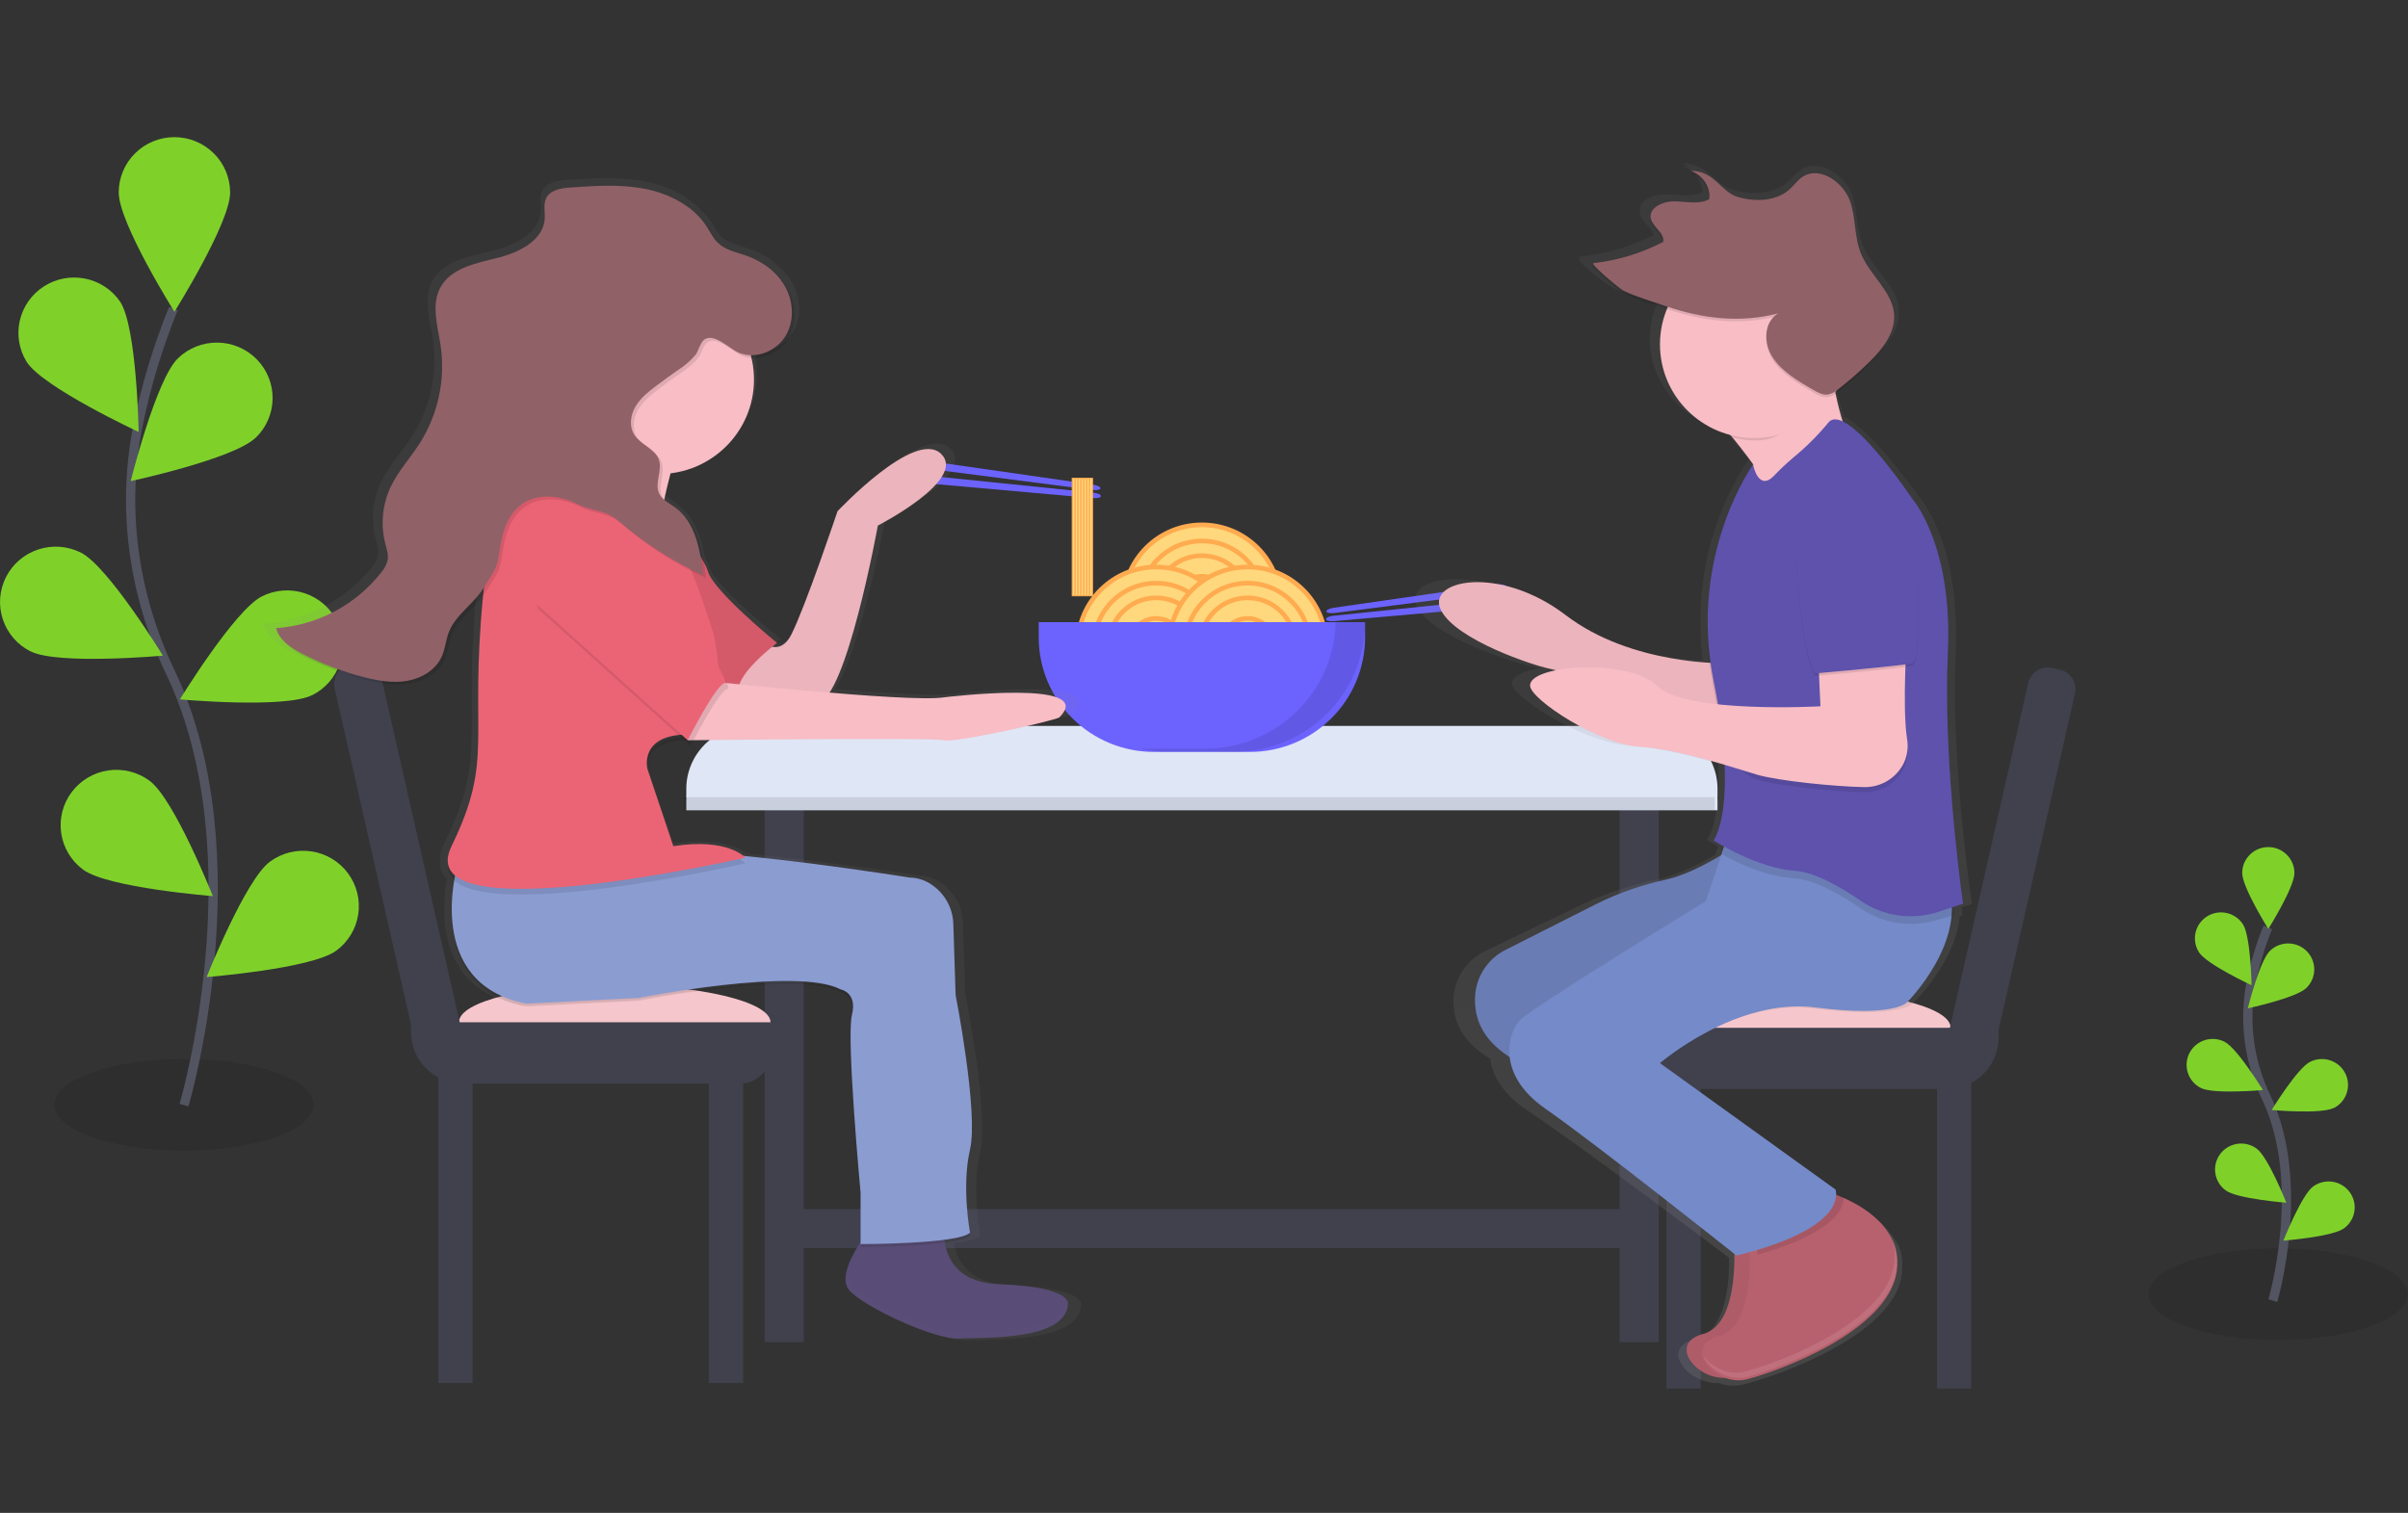 <svg width="522" height="328" viewBox="0 0 522 328" fill="none" xmlns="http://www.w3.org/2000/svg">
<rect x="0" y="0" width="522" height="328" fill="#333333" stroke="none"/>
<path opacity="0.1" d="M39.883 249.444C55.402 249.444 67.983 244.998 67.983 239.514C67.983 234.03 55.402 229.584 39.883 229.584C24.364 229.584 11.783 234.03 11.783 239.514C11.783 244.998 24.364 249.444 39.883 249.444Z" fill="black"/>
<path opacity="0.1" d="M493.836 290.5C509.355 290.5 521.936 286.054 521.936 280.57C521.936 275.086 509.355 270.64 493.836 270.64C478.317 270.64 465.737 275.086 465.737 280.57C465.737 286.054 478.317 290.5 493.836 290.5Z" fill="black"/>
<path d="M492.7 281.979C492.7 281.979 500.193 256.632 491.289 237.975C487.496 230.173 486.353 221.36 488.029 212.857C488.857 208.826 490.054 204.879 491.607 201.065" stroke="#535461" stroke-width="2" stroke-miterlimit="10"/>
<path d="M486.062 189.279C486.062 192.382 491.719 201.394 491.719 201.394C491.719 201.394 497.377 192.388 497.377 189.279C497.377 187.787 496.78 186.355 495.719 185.3C494.657 184.245 493.218 183.652 491.716 183.652C490.215 183.652 488.775 184.245 487.714 185.3C486.652 186.355 486.056 187.787 486.056 189.279H486.062Z" fill="#7FD12A"/>
<path d="M476.708 206.489C478.406 209.096 488.085 213.602 488.085 213.602C488.085 213.602 487.91 202.983 486.212 200.376C485.808 199.756 485.285 199.221 484.673 198.802C484.062 198.383 483.373 198.088 482.646 197.934C481.92 197.779 481.17 197.768 480.439 197.902C479.708 198.036 479.011 198.311 478.388 198.713C477.764 199.114 477.226 199.634 476.804 200.242C476.383 200.85 476.086 201.534 475.93 202.256C475.775 202.979 475.764 203.724 475.899 204.45C476.033 205.177 476.31 205.869 476.714 206.489H476.708Z" fill="#7FD12A"/>
<path d="M477.114 235.889C479.905 237.286 490.545 236.324 490.545 236.324C490.545 236.324 485 227.244 482.209 225.847C480.869 225.176 479.316 225.061 477.891 225.527C476.466 225.994 475.285 227.004 474.61 228.336C473.934 229.668 473.818 231.212 474.288 232.628C474.757 234.045 475.774 235.218 477.114 235.889Z" fill="#7FD12A"/>
<path d="M482.465 258.071C484.963 259.933 495.628 260.753 495.628 260.753C495.628 260.753 491.707 250.872 489.197 249.029C487.99 248.141 486.479 247.767 484.994 247.987C483.51 248.208 482.175 249.006 481.282 250.205C480.389 251.404 480.012 252.906 480.234 254.382C480.456 255.857 481.259 257.184 482.465 258.071Z" fill="#7FD12A"/>
<path d="M499.962 214.204C497.72 216.37 487.273 218.611 487.273 218.611C487.273 218.611 489.834 208.302 492.075 206.136C493.152 205.096 494.6 204.524 496.1 204.546C497.601 204.567 499.032 205.18 500.077 206.25C501.123 207.32 501.699 208.759 501.677 210.251C501.655 211.743 501.038 213.164 499.962 214.204Z" fill="#7FD12A"/>
<path d="M505.888 240.215C503.097 241.612 492.456 240.65 492.456 240.65C492.456 240.65 498.001 231.57 500.792 230.204C502.132 229.533 503.686 229.418 505.111 229.884C506.536 230.351 507.716 231.361 508.392 232.693C509.068 234.025 509.183 235.569 508.714 236.985C508.244 238.402 507.228 239.575 505.888 240.246V240.215Z" fill="#7FD12A"/>
<path d="M508.155 266.289C505.657 268.151 494.991 268.97 494.991 268.97C494.991 268.97 498.913 259.089 501.423 257.246C502.63 256.359 504.141 255.984 505.626 256.205C507.11 256.425 508.445 257.223 509.338 258.422C510.231 259.621 510.607 261.124 510.385 262.599C510.164 264.074 509.361 265.402 508.155 266.289Z" fill="#7FD12A"/>
<path d="M39.895 239.589C39.895 239.589 55.937 185.518 36.898 145.672C28.905 128.958 26.283 110.202 29.948 92.066C31.715 83.465 34.271 75.043 37.585 66.905" stroke="#535461" stroke-width="2" stroke-miterlimit="10"/>
<path d="M25.739 41.738C25.739 48.367 37.816 67.594 37.816 67.594C37.816 67.594 49.886 48.354 49.886 41.738C49.886 38.554 48.614 35.501 46.349 33.25C44.084 30.999 41.013 29.735 37.81 29.735C34.607 29.735 31.535 30.999 29.27 33.25C27.005 35.501 25.733 38.554 25.733 41.738H25.739Z" fill="#7FD12A"/>
<path d="M5.776 78.462C9.404 84.048 30.054 93.643 30.054 93.643C30.054 93.643 29.68 70.977 26.052 65.416C24.277 62.825 21.553 61.027 18.462 60.406C15.371 59.785 12.159 60.39 9.511 62.093C6.863 63.795 4.99 66.459 4.292 69.515C3.594 72.572 4.127 75.778 5.776 78.449V78.462Z" fill="#7FD12A"/>
<path d="M6.644 141.222C12.601 144.207 35.312 142.147 35.312 142.147C35.312 142.147 23.448 122.77 17.522 119.803C16.105 119.093 14.562 118.668 12.981 118.55C11.399 118.433 9.81 118.627 8.303 119.12C6.797 119.613 5.403 120.397 4.201 121.426C2.999 122.454 2.013 123.708 1.299 125.116C0.585 126.524 0.156 128.057 0.038 129.629C-0.08 131.201 0.115 132.781 0.612 134.279C1.614 137.302 3.784 139.807 6.644 141.24V141.222Z" fill="#7FD12A"/>
<path d="M18.04 188.559C23.404 192.5 46.14 194.281 46.14 194.281C46.14 194.281 37.772 173.179 32.402 169.257C29.827 167.364 26.601 166.565 23.433 167.036C20.265 167.508 17.416 169.211 15.511 171.77C13.607 174.33 12.803 177.537 13.277 180.685C13.752 183.834 15.465 186.666 18.04 188.559Z" fill="#7FD12A"/>
<path d="M55.413 94.903C50.629 99.52 28.337 104.306 28.337 104.306C28.337 104.306 33.794 82.297 38.578 77.68C40.876 75.458 43.968 74.234 47.173 74.277C50.379 74.321 53.436 75.629 55.672 77.912C57.907 80.196 59.139 83.27 59.095 86.456C59.051 89.642 57.735 92.681 55.438 94.903H55.413Z" fill="#7FD12A"/>
<path d="M67.668 150.705C61.711 153.69 39 151.629 39 151.629C39 151.629 50.864 132.253 56.79 129.286C58.206 128.576 59.749 128.15 61.331 128.033C62.913 127.916 64.502 128.11 66.009 128.603C67.515 129.096 68.909 129.88 70.111 130.908C71.313 131.937 72.299 133.191 73.013 134.599C73.727 136.006 74.156 137.54 74.274 139.112C74.391 140.684 74.197 142.264 73.7 143.761C73.204 145.259 72.416 146.644 71.381 147.839C70.346 149.033 69.084 150.013 67.668 150.723V150.705Z" fill="#7FD12A"/>
<path d="M72.897 206.105C67.533 210.046 44.797 211.827 44.797 211.827C44.797 211.827 53.165 190.725 58.535 186.802C61.11 184.909 64.336 184.111 67.504 184.582C70.672 185.053 73.521 186.756 75.426 189.316C77.33 191.876 78.134 195.082 77.659 198.231C77.185 201.379 75.472 204.212 72.897 206.105Z" fill="#7FD12A"/>
<path d="M236.755 106.211L201.956 101.73C200.544 101.55 199.458 101.016 199.495 100.551C199.558 100.085 200.744 99.868 202.187 100.073L236.912 105.069C237.867 105.206 238.591 105.566 238.548 105.882C238.504 106.18 237.705 106.335 236.755 106.211Z" fill="#6C63FF"/>
<path d="M236.974 106.801L202.068 103.213C200.65 103.071 199.445 103.331 199.402 103.797C199.358 104.262 200.488 104.752 201.899 104.877L236.868 107.98C237.829 108.067 238.616 107.881 238.647 107.564C238.672 107.229 237.929 106.9 236.974 106.801Z" fill="#6C63FF"/>
<path d="M289.339 132.899L324.133 128.418C325.544 128.238 326.631 127.704 326.593 127.239C326.531 126.773 325.344 126.556 323.902 126.761L289.177 131.757C288.222 131.893 287.497 132.253 287.541 132.57C287.585 132.868 288.384 133.023 289.339 132.899Z" fill="#6C63FF"/>
<path d="M289.114 133.489L324.021 129.901C325.438 129.758 326.643 130.019 326.687 130.485C326.731 130.95 325.6 131.44 324.189 131.565L289.221 134.668C288.259 134.755 287.472 134.568 287.441 134.252C287.416 133.917 288.159 133.588 289.114 133.489Z" fill="#6C63FF"/>
<path d="M174.237 170.045H165.751V290.984H174.237V170.045Z" fill="#40414D"/>
<path d="M359.582 170.045H351.096V290.984H359.582V170.045Z" fill="#40414D"/>
<path d="M162.51 160.201H358.583C362.227 160.201 365.721 161.64 368.297 164.201C370.873 166.761 372.321 170.234 372.321 173.856V175.668H148.772V173.856C148.772 170.234 150.22 166.761 152.796 164.201C155.372 161.64 158.866 160.201 162.51 160.201Z" fill="#DFE6F5"/>
<path opacity="0.1" d="M161.885 160.201H357.959C361.602 160.201 365.096 161.64 367.673 164.201C370.249 166.761 371.696 170.234 371.696 173.856V175.668H148.148V173.856C148.148 170.234 149.595 166.761 152.171 164.201C154.748 161.64 158.242 160.201 161.885 160.201Z" fill="black"/>
<path d="M162.51 157.384H358.583C362.227 157.384 365.721 158.822 368.297 161.383C370.873 163.943 372.321 167.416 372.321 171.038V172.85H148.772V171.038C148.772 167.416 150.22 163.943 152.796 161.383C155.372 158.822 158.866 157.384 162.51 157.384Z" fill="#DFE6F5"/>
<path d="M260.546 147.54C269.923 147.54 277.525 139.985 277.525 130.665C277.525 121.345 269.923 113.789 260.546 113.789C251.17 113.789 243.568 121.345 243.568 130.665C243.568 139.985 251.17 147.54 260.546 147.54Z" fill="#FFD77C" stroke="#FFAB50" stroke-miterlimit="10"/>
<path d="M260.546 144.04C267.978 144.04 274.003 138.051 274.003 130.665C274.003 123.278 267.978 117.29 260.546 117.29C253.115 117.29 247.09 123.278 247.09 130.665C247.09 138.051 253.115 144.04 260.546 144.04Z" fill="#FFD77C" stroke="#FFAB50" stroke-miterlimit="10"/>
<path d="M260.546 140.856C266.209 140.856 270.8 136.293 270.8 130.665C270.8 125.036 266.209 120.474 260.546 120.474C254.884 120.474 250.293 125.036 250.293 130.665C250.293 136.293 254.884 140.856 260.546 140.856Z" fill="#FFD77C" stroke="#FFAB50" stroke-miterlimit="10"/>
<path d="M260.546 136.393C263.73 136.393 266.31 133.828 266.31 130.665C266.31 127.501 263.73 124.936 260.546 124.936C257.363 124.936 254.783 127.501 254.783 130.665C254.783 133.828 257.363 136.393 260.546 136.393Z" fill="#FFD77C" stroke="#FFAB50" stroke-miterlimit="10"/>
<path d="M250.643 156.682C260.02 156.682 267.621 149.127 267.621 139.807C267.621 130.487 260.02 122.931 250.643 122.931C241.266 122.931 233.664 130.487 233.664 139.807C233.664 149.127 241.266 156.682 250.643 156.682Z" fill="#FFD77C" stroke="#FFAB50" stroke-miterlimit="10"/>
<path d="M250.643 153.182C258.075 153.182 264.1 147.194 264.1 139.807C264.1 132.42 258.075 126.432 250.643 126.432C243.211 126.432 237.186 132.42 237.186 139.807C237.186 147.194 243.211 153.182 250.643 153.182Z" fill="#FFD77C" stroke="#FFAB50" stroke-miterlimit="10"/>
<path d="M250.643 149.998C256.306 149.998 260.896 145.435 260.896 139.807C260.896 134.178 256.306 129.616 250.643 129.616C244.98 129.616 240.39 134.178 240.39 139.807C240.39 145.435 244.98 149.998 250.643 149.998Z" fill="#FFD77C" stroke="#FFAB50" stroke-miterlimit="10"/>
<path d="M250.643 145.535C253.826 145.535 256.406 142.971 256.406 139.807C256.406 136.643 253.826 134.078 250.643 134.078C247.46 134.078 244.879 136.643 244.879 139.807C244.879 142.971 247.46 145.535 250.643 145.535Z" fill="#FFD77C" stroke="#FFAB50" stroke-miterlimit="10"/>
<path d="M270.45 156.682C279.827 156.682 287.428 149.127 287.428 139.807C287.428 130.487 279.827 122.931 270.45 122.931C261.073 122.931 253.472 130.487 253.472 139.807C253.472 149.127 261.073 156.682 270.45 156.682Z" fill="#FFD77C" stroke="#FFAB50" stroke-miterlimit="10"/>
<path d="M270.45 153.182C277.882 153.182 283.907 147.194 283.907 139.807C283.907 132.42 277.882 126.432 270.45 126.432C263.018 126.432 256.993 132.42 256.993 139.807C256.993 147.194 263.018 153.182 270.45 153.182Z" fill="#FFD77C" stroke="#FFAB50" stroke-miterlimit="10"/>
<path d="M270.45 149.998C276.113 149.998 280.703 145.435 280.703 139.807C280.703 134.178 276.113 129.616 270.45 129.616C264.787 129.616 260.197 134.178 260.197 139.807C260.197 145.435 264.787 149.998 270.45 149.998Z" fill="#FFD77C" stroke="#FFAB50" stroke-miterlimit="10"/>
<path d="M270.45 145.535C273.633 145.535 276.214 142.971 276.214 139.807C276.214 136.643 273.633 134.078 270.45 134.078C267.267 134.078 264.686 136.643 264.686 139.807C264.686 142.971 267.267 145.535 270.45 145.535Z" fill="#FFD77C" stroke="#FFAB50" stroke-miterlimit="10"/>
<path d="M225.172 134.891H295.915V138.193C295.915 141.453 295.269 144.682 294.013 147.694C292.758 150.706 290.918 153.442 288.599 155.748C286.279 158.053 283.526 159.882 280.496 161.129C277.465 162.377 274.217 163.019 270.937 163.019H250.15C246.869 163.019 243.622 162.377 240.591 161.129C237.561 159.882 234.807 158.053 232.488 155.748C230.168 153.442 228.329 150.706 227.073 147.694C225.818 144.682 225.172 141.453 225.172 138.193V134.891Z" fill="#6C63FF"/>
<path opacity="0.1" d="M289.533 134.885C289.349 142.219 286.289 149.191 281.005 154.314C275.722 159.437 268.633 162.304 261.252 162.305H247.208C249.257 162.77 251.351 163.008 253.453 163.013H267.603C271.32 163.014 275.001 162.288 278.436 160.875C281.871 159.462 284.992 157.391 287.621 154.779C290.251 152.167 292.336 149.065 293.759 145.652C295.182 142.238 295.915 138.58 295.915 134.885H289.533Z" fill="black"/>
<path d="M355.342 270.59V262.155H171.408V270.59H355.342Z" fill="#40414D"/>
<path d="M102.445 232.699H95.021V299.841H102.445V232.699Z" fill="#40414D"/>
<path d="M161.086 232.699H153.662V299.841H161.086V232.699Z" fill="#40414D"/>
<path d="M167.031 221.633C167.031 226.114 151.745 229.751 132.887 229.751C114.028 229.751 99.485 226.12 99.485 221.633C99.485 217.146 114.028 213.515 132.887 213.515C151.745 213.515 167.031 217.171 167.031 221.633Z" fill="#F6C6CD"/>
<path d="M89.082 221.627H167.024V228.392C167.024 230.12 166.334 231.778 165.104 233C163.875 234.222 162.207 234.909 160.468 234.909H100.322C97.341 234.909 94.482 233.732 92.374 231.637C90.266 229.542 89.082 226.7 89.082 223.737V221.627Z" fill="#40414D"/>
<path d="M75.846 143.996L77.454 143.636C78.585 143.382 79.771 143.585 80.751 144.201C81.731 144.816 82.425 145.793 82.68 146.917L102.147 232.632L99.71 233.179C97.665 233.637 95.52 233.27 93.748 232.157C91.975 231.044 90.72 229.277 90.258 227.244L72.533 149.194C72.406 148.636 72.391 148.059 72.489 147.496C72.588 146.933 72.796 146.394 73.104 145.912C73.412 145.429 73.813 145.011 74.283 144.682C74.754 144.354 75.285 144.121 75.846 143.996Z" fill="#40414D"/>
<path d="M419.89 301.033H427.315V233.891H419.89V301.033Z" fill="#40414D"/>
<path d="M361.249 301.033H368.674V233.891H361.249V301.033Z" fill="#40414D"/>
<path d="M355.317 222.825C355.317 227.306 370.604 230.943 389.462 230.943C408.32 230.943 422.863 227.312 422.863 222.825C422.863 218.337 408.313 214.688 389.462 214.688C370.61 214.688 355.317 218.344 355.317 222.825Z" fill="#F6C6CD"/>
<path d="M422.013 236.107H361.868C360.129 236.107 358.461 235.42 357.231 234.198C356.002 232.976 355.311 231.318 355.311 229.59V222.825H433.253V224.935C433.253 227.898 432.069 230.739 429.961 232.835C427.853 234.93 424.994 236.107 422.013 236.107Z" fill="#40414D"/>
<path d="M422.636 234.37L420.2 233.823L439.669 148.096C439.924 146.972 440.618 145.995 441.598 145.38C442.578 144.764 443.764 144.561 444.895 144.815L446.503 145.176C447.634 145.429 448.617 146.119 449.236 147.093C449.855 148.067 450.06 149.246 449.804 150.37L432.076 228.433C431.615 230.463 430.362 232.229 428.592 233.342C426.822 234.455 424.68 234.825 422.636 234.37Z" fill="#40414D"/>
<path d="M425.279 196.689L427.471 196C427.471 196 423.724 171.125 423.762 148.831C423.762 148.21 423.762 147.546 423.762 146.907C423.806 145.517 423.856 144.139 423.924 142.792C424.012 141.067 424.03 139.422 424.018 137.827C424.224 116.359 415.713 107.291 415.713 107.291C415.713 107.291 405.722 93.128 399.734 90.372C399.215 88.758 398.622 86.685 398.097 84.277C398.291 84.147 398.478 84.017 398.659 83.88C401.133 82.057 403.499 80.094 405.747 78.002C408.819 75.141 411.766 71.653 411.604 67.718C411.621 67.335 411.608 66.951 411.567 66.57C410.998 61.822 406.034 58.247 404.03 53.748C402.344 49.968 402.849 45.76 401.376 41.924C399.902 38.089 394.757 34.52 390.873 36.537C389.443 37.282 388.581 38.597 387.388 39.597C384.429 42.079 379.658 42.309 375.611 41.179C371.565 40.05 370.366 35.445 364.709 35.432C365.211 35.6 365.691 35.827 366.139 36.109C365.666 36.03 365.188 35.988 364.709 35.985C365.86 36.346 366.88 37.032 367.647 37.958C368.414 38.885 368.894 40.012 369.03 41.204C369.021 41.354 369.004 41.503 368.98 41.651C366.72 42.861 363.747 42.172 361.037 42.129C358.327 42.086 355.242 43.445 355.511 45.648C355.465 45.898 355.465 46.155 355.511 46.405C355.867 48.075 358.115 49.335 358.39 50.88C358.39 50.924 358.39 50.961 358.39 51.004C353.374 53.495 347.949 55.068 342.373 55.647C342.192 55.647 342.273 55.864 342.535 56.181H342.373C341.355 56.286 348.473 61.878 349.285 62.244C352.258 63.585 355.811 64.572 358.958 65.602L359.233 65.689C358.172 68.137 357.626 70.775 357.628 73.441C357.628 82.999 364.54 91.03 373.901 93.302C375.649 95.331 377.485 97.559 379.158 99.775H379.04C379.04 99.775 368.281 114 368.624 135.245C368.594 137.908 368.735 140.57 369.049 143.214C362.13 142.823 347.262 141.011 335.953 132.781C320.698 121.69 303.683 125.017 307.229 131.67C310.776 138.323 328.941 143.866 331.87 144.424C332.144 144.474 332.781 144.623 333.693 144.846C330.084 145.523 327.611 146.708 327.761 148.303C328.054 151.351 343.603 161.058 352.988 161.61C359.189 161.976 366.651 163.876 372.539 165.545C373.108 178.299 370.004 182.123 370.004 182.123C370.004 182.123 370.928 182.687 372.458 183.488L371.802 185.35C367.993 187.535 363.298 189.812 359.026 190.731C353.584 191.843 348.293 193.593 343.266 195.944L322.141 206.092C320.254 206.962 318.622 208.296 317.398 209.967C316.175 211.638 315.4 213.592 315.147 215.644C314.685 219.945 315.99 225.32 323.059 229.584C323.496 233.078 325.644 237.156 331.283 240.892C342.21 248.116 370.928 269.758 374.837 272.713C374.912 277.994 374.213 288.589 367.656 290.24C359.439 292.313 366.051 300.17 372.695 299.86C374.272 300.453 375.988 300.578 377.635 300.22C384.678 298.556 410.493 289.669 412.253 276.374C412.327 275.798 412.36 275.217 412.353 274.637C412.456 272.37 411.887 270.124 410.717 268.176C410.993 268.776 411.216 269.399 411.385 270.038C409.25 265.196 404.048 262.155 400.002 260.442C400.002 260.399 400.002 260.349 400.002 260.306C399.378 260.064 398.753 259.865 398.241 259.685C398.251 259.325 398.224 258.966 398.16 258.611L357.678 230.887C357.678 230.887 375.281 216.469 393.47 218.691C411.66 220.913 414.558 217.63 414.558 217.63C414.558 217.63 423.887 208.811 424.823 198.657L425.41 198.502C425.41 198.502 425.367 197.862 425.279 196.689Z" fill="url(#paint0_linear)"/>
<path d="M375.843 268.902C375.843 268.902 377.497 287.006 369.217 289.203C360.937 291.4 368.668 300.176 375.287 298.513C381.906 296.85 406.203 288.086 407.857 274.928C409.512 261.771 391.297 257.37 391.297 257.37L375.843 268.902Z" fill="#B8616E"/>
<path opacity="0.05" d="M375.843 268.902C375.843 268.902 377.497 287.006 369.217 289.203C360.937 291.4 368.668 300.176 375.287 298.513C381.906 296.85 406.203 288.086 407.857 274.928C409.512 261.771 391.297 257.37 391.297 257.37L375.843 268.902Z" fill="black"/>
<path d="M379.171 269.448C379.171 269.448 380.826 287.552 372.546 289.749C364.266 291.946 371.996 300.722 378.615 299.059C385.234 297.396 409.531 288.632 411.186 275.474C412.84 262.317 394.626 257.916 394.626 257.916L379.171 269.448Z" fill="#B8616E"/>
<path opacity="0.1" d="M396.28 258.475L380.838 270C380.838 270 380.907 270.782 380.95 272.03C386.783 270.441 399.49 266.221 399.684 259.617C398.573 259.169 397.437 258.787 396.28 258.475Z" fill="black"/>
<path d="M386.62 100.724H379.995V105.665H386.62V100.724Z" fill="#F8BDC5"/>
<path d="M380.276 180.552C380.276 180.552 369.754 188.77 361.112 190.719C355.974 191.824 350.992 193.556 346.282 195.876L326.406 205.918C324.601 206.821 323.052 208.159 321.903 209.811C320.753 211.462 320.038 213.374 319.824 215.371C319.256 220.957 321.516 228.305 335.004 232.674L377.51 267.791L390.76 256.818L345.495 222.26L380.276 200.86V180.552Z" fill="#758AC8"/>
<path opacity="0.1" d="M380.276 180.552C380.276 180.552 369.754 188.77 361.112 190.719C355.974 191.824 350.992 193.556 346.282 195.876L326.406 205.918C324.601 206.821 323.052 208.159 321.903 209.811C320.753 211.462 320.038 213.374 319.824 215.371C319.256 220.957 321.516 228.305 335.004 232.674L377.51 267.791L390.76 256.818L345.495 222.26L380.276 200.86V180.552Z" fill="black"/>
<path d="M374.2 143.798C374.2 143.798 353.775 144.344 339.419 133.371C325.063 122.398 309.059 125.687 312.369 132.272C315.678 138.857 332.794 144.344 335.554 144.89C338.314 145.436 378.059 156.415 378.059 156.415L374.2 143.798Z" fill="#F8BDC5"/>
<path opacity="0.05" d="M374.2 143.798C374.2 143.798 353.775 144.344 339.419 133.371C325.063 122.398 309.059 125.687 312.369 132.272C315.678 138.857 332.794 144.344 335.554 144.89C338.314 145.436 378.059 156.415 378.059 156.415L374.2 143.798Z" fill="black"/>
<path d="M376.411 175.624L369.786 195.38C369.786 195.38 332.525 218.151 329.484 221.168C327.124 223.514 323.964 232.693 335.004 240.371C346.044 248.048 376.405 272.197 376.405 272.197C376.405 272.197 399.59 267.232 397.935 257.922L359.844 230.49C359.844 230.49 376.405 216.215 393.52 218.418C410.636 220.621 413.396 217.32 413.396 217.32C413.396 217.32 426.647 204.137 422.226 191.538C417.805 178.939 376.411 175.624 376.411 175.624Z" fill="#758AC8"/>
<path d="M368.131 86.214C368.131 86.214 386.901 106.515 385.796 112.548C384.691 118.581 400.701 94.99 400.701 94.99C400.701 94.99 395.706 82.918 396.836 69.748L368.131 86.214Z" fill="#F8BDC5"/>
<path opacity="0.1" d="M384.51 104.833C385.79 103.489 387.139 102.211 388.55 101.004C391.374 98.701 393.966 96.13 396.287 93.326C400.152 88.361 414.501 109.786 414.501 109.786C414.501 109.786 423.331 119.66 422.232 143.258C421.133 166.855 423.612 198.402 423.612 198.402L420.271 199.327C417.457 200.26 414.464 200.53 411.527 200.116C408.59 199.701 405.79 198.613 403.349 196.938C398.94 193.909 393.358 190.731 389.112 190.446C380.832 189.899 373.376 185.232 373.376 185.232C373.376 185.232 376.967 176.729 371.447 149.29C365.927 121.851 379.995 102.351 379.995 102.351C379.995 102.351 381.107 108.321 384.51 104.833Z" fill="black"/>
<path d="M425.542 195.926L422.232 197.024L420.265 197.676C417.451 198.61 414.457 198.88 411.52 198.465C408.583 198.051 405.784 196.962 403.343 195.287C398.94 192.264 393.352 189.08 389.106 188.795C380.838 188.242 371.471 182.21 371.471 182.21C371.471 182.21 376.992 175.078 371.471 147.639C365.951 120.2 380.026 100.724 380.026 100.724C380.026 100.724 381.138 106.664 384.541 103.17C385.819 101.828 387.165 100.551 388.575 99.347C391.399 97.044 393.991 94.473 396.312 91.669C400.177 86.704 414.526 108.129 414.526 108.129C414.526 108.129 423.356 118.003 422.257 141.6C422.138 144.083 422.088 146.64 422.082 149.228C422.001 171.311 425.542 195.926 425.542 195.926Z" fill="#5E52AD"/>
<path opacity="0.1" d="M394.076 142.153L394.626 154.224C394.626 154.224 365.365 155.869 359.295 149.836C353.225 143.804 375.843 167.581 380.838 169.039C385.528 170.411 397.635 171.621 403.986 171.745C405.8 171.803 407.592 171.336 409.144 170.401C410.696 169.465 411.941 168.102 412.728 166.476C413.468 164.876 413.708 163.092 413.415 161.356C412.31 154.224 413.415 138.857 413.415 138.857L394.076 142.153Z" fill="black"/>
<path d="M394.076 141.054L394.626 153.126C394.626 153.126 365.364 154.771 359.295 148.738C353.225 142.705 331.264 144.04 331.695 148.738C331.97 151.754 346.6 161.356 355.423 161.908C364.247 162.46 375.843 166.482 380.838 167.941C385.528 169.312 397.635 170.523 403.986 170.647C405.8 170.705 407.592 170.238 409.144 169.302C410.696 168.367 411.941 167.003 412.728 165.378C413.468 163.778 413.708 161.994 413.415 160.257C412.31 153.126 413.415 137.759 413.415 137.759L394.076 141.054Z" fill="#F8BDC5"/>
<path opacity="0.1" d="M400.701 105.938C400.701 105.938 388.007 107.583 389.661 126.239C391.316 144.896 393.527 146.541 393.527 146.541C393.527 146.541 412.297 144.896 414.501 144.344C416.706 143.791 415.607 123.496 415.607 123.496C415.607 123.496 415.051 105.392 400.701 105.938Z" fill="black"/>
<path d="M400.701 105.392C400.701 105.392 388.007 107.036 389.661 125.693C391.316 144.35 393.527 145.995 393.527 145.995C393.527 145.995 412.297 144.35 414.501 143.798C416.706 143.245 415.607 122.95 415.607 122.95C415.607 122.95 415.051 104.833 400.701 105.392Z" fill="#5E52AD"/>
<path opacity="0.1" d="M396.006 81.522C395.138 77.177 396.917 75.836 397.386 70.275L368.662 86.735C368.662 86.735 371.952 90.298 375.693 94.872C377.364 95.292 379.083 95.501 380.807 95.492C388.331 95.523 392.446 87.492 396.006 81.522Z" fill="black"/>
<path d="M380.27 94.965C391.55 94.965 400.695 85.876 400.695 74.663C400.695 63.451 391.55 54.362 380.27 54.362C368.989 54.362 359.844 63.451 359.844 74.663C359.844 85.876 368.989 94.965 380.27 94.965Z" fill="#F8BDC5"/>
<path opacity="0.1" d="M385.421 68.5C382.299 70.474 382.256 74.936 384.266 78.027C386.277 81.118 389.743 83.16 393.077 85.084C394.045 85.643 395.113 86.22 396.199 86.096C397.035 85.934 397.808 85.545 398.435 84.972C400.768 83.163 402.995 81.221 405.104 79.157C408.138 76.19 411.055 72.535 410.58 68.395C410.043 63.697 405.372 60.159 403.486 55.709C401.9 51.985 402.375 47.808 400.989 44.003C399.602 40.199 394.744 36.68 391.11 38.672C389.768 39.404 388.956 40.714 387.832 41.701C385.047 44.146 380.557 44.388 376.748 43.271C372.939 42.154 371.809 37.592 366.495 37.58C369.136 38.504 370.922 41.242 370.516 43.736C368.387 44.934 365.589 44.252 363.023 44.208C360.456 44.165 357.403 45.592 357.846 47.889C358.233 49.751 360.937 51.135 360.538 52.997C355.847 55.453 350.733 57.011 345.464 57.589C344.508 57.695 351.202 63.225 351.964 63.591C354.755 64.919 358.109 65.894 361.062 66.912C369.086 69.661 377.304 70.642 385.421 68.5Z" fill="black"/>
<path d="M385.421 67.948C382.299 69.922 382.256 74.384 384.266 77.475C386.277 80.566 389.743 82.608 393.077 84.532C394.045 85.09 395.113 85.668 396.199 85.543C397.035 85.382 397.808 84.993 398.435 84.42C400.768 82.61 402.995 80.669 405.104 78.605C408.138 75.638 411.055 71.982 410.58 67.843C410.043 63.144 405.372 59.606 403.486 55.156C401.9 51.432 402.375 47.256 400.989 43.451C399.602 39.646 394.744 36.127 391.11 38.12C389.768 38.852 388.956 40.161 387.832 41.148C385.047 43.594 380.557 43.836 376.748 42.719C372.939 41.601 371.809 37.04 366.495 37.027C369.136 37.952 370.922 40.689 370.516 43.184C368.387 44.382 365.589 43.699 363.023 43.656C360.456 43.612 357.403 45.04 357.846 47.336C358.233 49.198 360.937 50.582 360.538 52.444C355.847 54.9 350.733 56.458 345.464 57.037C344.508 57.142 351.202 62.672 351.964 63.039C354.755 64.367 358.109 65.341 361.062 66.359C369.086 69.115 377.304 70.077 385.421 67.948Z" fill="#916168"/>
<path opacity="0.1" d="M409.743 267.375C410.63 269.407 410.939 271.642 410.636 273.836C408.981 287.006 384.691 295.782 378.066 297.421C374.575 298.289 370.772 296.26 369.18 293.821C370.204 296.688 374.612 299.512 378.621 298.519C385.247 296.874 409.537 288.092 411.192 274.934C411.554 272.325 411.045 269.67 409.743 267.375Z" fill="white"/>
<path d="M234.308 282.339C233.814 281.234 231.254 279.08 218.909 278.615C210.454 278.298 207.575 273.861 206.795 269.529C209.574 269.169 211.747 268.672 212.459 267.983C212.459 267.983 212.421 267.785 212.359 267.431L212.459 267.356C211.919 264.232 211.637 261.068 211.616 257.898C211.599 255.185 211.888 252.478 212.477 249.829C212.821 248.078 212.966 246.294 212.908 244.51C212.977 233.959 209.249 215.414 209.249 215.414L208.737 200.004C208.685 198.081 208.114 196.207 207.082 194.58C206.05 192.953 204.596 191.632 202.873 190.756C201.647 190.125 200.289 189.789 198.908 189.775C198.908 189.775 179.338 186.709 161.723 185.04C160.474 184.04 156.072 181.347 145.981 182.892L140.174 165.998C140.127 165.794 140.093 165.586 140.074 165.377C140.28 163.23 141.722 159.996 148.447 159.792L149.852 161.033C149.852 161.033 150.102 160.543 150.521 159.792C158.863 159.699 204.31 159.239 206.651 159.792C209.23 160.412 231.822 155.41 232.472 154.789C241.251 146.28 206.651 150.407 206.651 150.407C203.248 150.96 192.252 150.302 180.987 149.39C186.563 141.079 191.808 112.871 191.808 112.871C191.808 112.871 211.79 102.86 206.008 97.23C200.226 91.601 182.773 109.743 182.773 109.743C182.773 109.743 175.673 130.392 172.445 136.648C171.196 139.13 169.578 139.639 168.136 139.354C168.792 138.832 169.216 138.522 169.216 138.522C169.216 138.522 155.017 127.257 153.724 122.882C153.483 122.165 153.165 121.476 152.775 120.827C152.094 116.861 150.902 112.957 147.992 110.357C147.503 109.835 146.963 109.363 146.381 108.948C145.594 108.389 144.701 107.905 143.958 107.297C144.376 105.386 144.863 103.399 145.369 101.475C155.91 100.234 164.102 91.545 164.102 80.994C164.101 79.403 163.91 77.818 163.534 76.271C165.109 76.374 166.685 76.07 168.107 75.39C169.529 74.709 170.75 73.674 171.652 72.386C173.781 69.233 173.712 64.938 171.926 61.611C171.188 60.261 170.221 59.047 169.066 58.024C167.226 56.182 164.982 54.788 162.51 53.952C160.368 53.214 158.001 52.773 156.303 51.327C155.544 50.34 154.853 49.304 154.236 48.224C153.523 47.163 152.685 46.193 151.738 45.331C148.616 42.135 144.208 40.168 139.718 39.299C134.248 38.237 128.597 38.616 123.033 38.995C120.954 39.138 118.512 39.504 117.575 41.303C116.87 42.657 117.332 44.276 117.238 45.785C116.945 50.582 111.425 53.232 106.623 54.393C101.821 55.554 96.095 56.559 93.778 60.767C91.674 64.566 93.153 69.171 93.828 73.434C94.951 80.921 93.279 88.558 89.126 94.903C87.015 98.112 84.293 100.967 82.626 104.411C80.778 108.251 80.35 112.615 81.414 116.737C81.726 117.941 82.176 119.17 81.951 120.399C81.696 121.412 81.194 122.348 80.49 123.124C77.619 126.648 74.045 129.544 69.994 131.63C65.943 133.716 61.501 134.947 56.949 135.245C57.331 136.505 58.078 137.625 59.097 138.466C60.391 139.738 61.9 140.774 63.555 141.526C67.916 143.7 72.501 145.396 77.23 146.584C80.415 147.385 83.743 147.956 86.984 147.41C90.225 146.864 93.385 145.02 94.715 142.103C95.489 140.415 95.601 138.503 96.288 136.784C97.656 133.346 101.046 131.118 103.338 128.17C102.566 135.767 102.202 143.399 102.245 151.034C102.245 153.424 102.245 155.577 102.245 157.576C102.245 166.197 101.621 172.143 96.245 182.911C95.604 184.043 95.323 185.341 95.439 186.635C95.322 187.334 95.39 188.051 95.636 188.716C95.883 189.381 96.299 189.97 96.844 190.427C96.469 192.575 96.287 194.751 96.301 196.931C96.226 204.776 98.892 215.309 113.029 217.978L138.2 216.736C138.2 216.736 173.7 209.853 183.378 214.874C184.177 215.043 184.894 215.479 185.408 216.109C185.923 216.739 186.205 217.526 186.207 218.338C186.177 218.859 186.096 219.377 185.964 219.883C185.694 221.509 185.591 223.158 185.658 224.805C185.614 235.356 187.899 259.3 187.899 259.3V269.454C186.288 271.862 184.303 275.425 184.559 278.05C184.559 278.106 184.559 278.168 184.559 278.224C184.559 278.28 184.559 278.379 184.596 278.454C184.634 278.528 184.596 278.59 184.64 278.658C184.684 278.727 184.677 278.789 184.696 278.857C184.715 278.925 184.746 279.006 184.777 279.074C184.808 279.143 184.821 279.186 184.846 279.242C184.871 279.298 184.927 279.403 184.971 279.478L185.046 279.608C185.121 279.727 185.204 279.842 185.296 279.949C188.524 283.673 204.653 290.879 209.823 290.587C215.312 290.277 233.702 291.208 234.351 283.077C234.434 282.835 234.418 282.57 234.308 282.339Z" fill="url(#paint1_linear)"/>
<path d="M188.424 266.624C188.424 266.624 180.931 275.934 184.053 279.658C187.175 283.382 202.786 290.5 207.781 290.209C213.089 289.898 230.886 290.829 231.51 282.761C231.51 282.761 232.759 279.037 216.524 278.416C200.288 277.796 205.284 261.038 205.284 261.038L188.424 266.624Z" fill="#594C76"/>
<path opacity="0.1" d="M99.129 188.422C99.129 188.422 91.636 213.869 114.116 218.213L138.469 216.972C138.469 216.972 172.813 210.145 182.18 215.11C182.18 215.11 185.926 215.731 184.677 220.696C183.428 225.661 186.551 259.176 186.551 259.176V270.348C186.551 270.348 207.781 270.348 210.279 267.865C210.279 267.865 208.406 257.935 210.279 249.866C212.153 241.798 207.157 216.351 207.157 216.351L206.664 201.034C206.627 199.141 206.084 197.292 205.089 195.678C204.095 194.063 202.686 192.741 201.006 191.848C199.825 191.226 198.51 190.894 197.172 190.88C197.172 190.88 154.711 184.053 139.724 185.294C124.738 186.535 99.129 188.422 99.129 188.422Z" fill="black"/>
<path d="M99.129 187.802C99.129 187.802 91.636 213.248 114.116 217.593L138.469 216.351C138.469 216.351 172.813 209.524 182.18 214.49C182.18 214.49 185.926 215.11 184.677 220.075C183.428 225.041 186.551 258.556 186.551 258.556V269.727C186.551 269.727 207.781 269.727 210.279 267.245C210.279 267.245 208.406 257.314 210.279 249.246C212.153 241.177 207.157 215.731 207.157 215.731L206.664 200.413C206.627 198.521 206.084 196.672 205.089 195.057C204.095 193.443 202.686 192.121 201.006 191.228C199.825 190.605 198.51 190.273 197.172 190.259C197.172 190.259 154.711 183.432 139.724 184.674C124.738 185.915 99.129 187.802 99.129 187.802Z" fill="#8B9CD1"/>
<path d="M163.446 137.529C163.446 137.529 168.442 143.735 171.564 137.529C174.686 131.322 181.555 110.841 181.555 110.841C181.555 110.841 198.415 92.842 204.035 98.428C209.655 104.014 190.297 113.944 190.297 113.944C190.297 113.944 183.428 151.804 177.184 152.425C170.94 153.045 161.573 152.425 161.573 152.425L158.451 145.597L163.446 137.529Z" fill="#F8BDC5"/>
<path opacity="0.05" d="M163.446 137.529C163.446 137.529 168.442 143.735 171.564 137.529C174.686 131.322 181.555 110.841 181.555 110.841C181.555 110.841 198.415 92.842 204.035 98.428C209.655 104.014 190.297 113.944 190.297 113.944C190.297 113.944 183.428 151.804 177.184 152.425C170.94 153.045 161.573 152.425 161.573 152.425L158.451 145.597L163.446 137.529Z" fill="black"/>
<path d="M140.967 106.497C140.967 106.497 152.207 119.53 153.455 123.875C154.704 128.219 168.442 139.391 168.442 139.391C168.442 139.391 158.451 146.839 160.324 150.563C162.198 154.286 147.211 138.15 147.211 138.15L129.727 112.703L140.967 106.497Z" fill="#EB6475"/>
<path opacity="0.1" d="M140.967 106.497C140.967 106.497 152.207 119.53 153.455 123.875C154.704 128.219 168.442 139.391 168.442 139.391C168.442 139.391 158.451 146.839 160.324 150.563C162.198 154.286 147.211 138.15 147.211 138.15L129.727 112.703L140.967 106.497Z" fill="black"/>
<path d="M148.46 91.601C148.46 91.601 142.84 109.6 142.84 116.427C142.84 123.254 119.111 114.565 119.736 110.841C120.36 107.117 133.473 93.463 134.098 87.877C134.722 82.291 148.46 91.601 148.46 91.601Z" fill="#F8BDC5"/>
<path opacity="0.1" d="M129.727 104.014C129.727 104.014 107.872 98.428 104.749 130.081C101.627 161.734 107.247 165.458 97.88 184.698C88.514 203.938 161.573 187.181 161.573 187.181C161.573 187.181 157.827 182.836 145.962 184.698L140.342 167.941C140.342 167.941 138.469 160.493 149.084 160.493C159.7 160.493 154.704 138.77 154.704 138.77C154.704 138.77 149.084 120.151 145.962 118.289C142.84 116.427 137.22 105.255 129.727 104.014Z" fill="black"/>
<path d="M129.727 102.773C129.727 102.773 107.872 97.187 104.749 128.84C101.627 160.493 107.247 164.217 97.88 183.457C88.514 202.697 161.573 185.94 161.573 185.94C161.573 185.94 157.827 181.595 145.962 183.457L140.342 166.699C140.342 166.699 138.469 159.252 149.084 159.252C159.7 159.252 154.704 137.529 154.704 137.529C154.704 137.529 149.084 118.909 145.962 117.048C142.84 115.186 137.22 104.014 129.727 102.773Z" fill="#EB6475"/>
<path d="M151.582 147.459C151.582 147.459 197.166 152.425 204.659 151.183C204.659 151.183 238.129 147.087 229.637 155.528C229.012 156.148 207.157 161.114 204.659 160.493C202.162 159.872 149.084 160.493 149.084 160.493L148.46 154.287L151.582 147.459Z" fill="#F8BDC5"/>
<path opacity="0.1" d="M116.614 131.943L149.709 161.734C149.709 161.734 155.953 149.321 157.827 149.321C159.7 149.321 135.347 112.703 135.347 112.703C135.347 112.703 129.102 105.255 125.356 108.979C121.609 112.703 110.369 110.22 116.614 131.943Z" fill="black"/>
<path d="M115.989 130.702L149.084 160.493C149.084 160.493 155.329 148.08 157.202 148.08C159.075 148.08 134.722 111.462 134.722 111.462C134.722 111.462 128.478 104.014 124.731 107.738C120.985 111.462 109.745 108.979 115.989 130.702Z" fill="#EB6475"/>
<path d="M142.84 102.773C154.221 102.773 163.446 93.603 163.446 82.291C163.446 70.98 154.221 61.81 142.84 61.81C131.459 61.81 122.234 70.98 122.234 82.291C122.234 93.603 131.459 102.773 142.84 102.773Z" fill="#F8BDC5"/>
<path opacity="0.1" d="M160.886 77.146C164.383 78.518 168.667 76.873 170.727 73.751C172.788 70.629 172.726 66.378 170.99 63.063C169.254 59.749 166.044 57.341 162.504 56.087C160.355 55.33 157.964 54.896 156.315 53.332C155.273 52.345 154.654 51.011 153.874 49.806C150.958 45.288 145.756 42.619 140.467 41.57C135.178 40.522 129.708 40.894 124.325 41.266C122.315 41.409 119.954 41.769 119.043 43.556C118.362 44.897 118.805 46.505 118.718 48C118.437 52.761 113.098 55.398 108.434 56.541C103.769 57.682 98.361 58.756 96.088 62.952C94.053 66.719 95.508 71.287 96.138 75.52C97.217 82.914 95.605 90.447 91.593 96.765C89.551 99.949 86.922 102.779 85.304 106.199C83.515 110.02 83.101 114.336 84.13 118.425C84.436 119.623 84.867 120.84 84.655 122.056C84.41 123.056 83.926 123.982 83.244 124.756C80.507 128.236 77.066 131.107 73.144 133.184C69.221 135.26 64.903 136.495 60.471 136.809C61.182 139.472 63.774 141.154 66.24 142.395C70.449 144.546 74.885 146.228 79.466 147.41C82.544 148.204 85.766 148.769 88.901 148.229C92.036 147.689 95.089 145.858 96.394 142.966C97.144 141.29 97.256 139.397 97.918 137.684C99.41 133.842 103.388 131.521 105.524 127.99C107.566 124.613 108.359 124.216 108.877 120.318C109.395 116.421 110.538 112.213 113.76 109.923C117.132 107.521 121.878 107.98 125.624 109.823C129.371 111.667 131.688 110.947 134.816 113.653C140.304 118.391 146.446 122.325 153.056 125.333C152.431 119.921 151.426 113.882 147.005 110.661C145.756 109.736 144.176 109.029 143.514 107.614C142.459 105.361 144.264 102.611 143.446 100.259C142.628 97.907 139.518 97.038 138.138 94.903C136.964 93.091 137.283 90.626 138.382 88.765C139.481 86.903 141.216 85.525 142.946 84.221C144.482 83.067 146.039 81.939 147.617 80.839C149.043 79.94 150.323 78.831 151.414 77.549C152.038 76.699 152.45 74.837 153.318 74.235C155.504 72.733 158.863 76.358 160.886 77.146Z" fill="black"/>
<path d="M160.262 76.525C163.759 77.897 168.042 76.252 170.103 73.13C172.164 70.009 172.101 65.757 170.365 62.443C168.629 59.129 165.42 56.72 161.879 55.467C159.731 54.709 157.339 54.275 155.691 52.711C154.648 51.724 154.03 50.39 153.249 49.186C150.333 44.667 145.132 41.999 139.843 40.95C134.554 39.901 129.084 40.273 123.701 40.646C121.69 40.788 119.33 41.148 118.418 42.936C117.738 44.276 118.181 45.884 118.094 47.38C117.813 52.14 112.474 54.778 107.809 55.92C103.145 57.062 97.737 58.136 95.464 62.331C93.428 66.099 94.883 70.666 95.514 74.899C96.592 82.293 94.98 89.826 90.968 96.144C88.926 99.328 86.297 102.158 84.68 105.578C82.891 109.4 82.477 113.716 83.506 117.805C83.812 119.003 84.243 120.219 84.031 121.436C83.786 122.435 83.302 123.362 82.619 124.135C79.883 127.616 76.442 130.487 72.519 132.563C68.596 134.639 64.279 135.874 59.846 136.188C60.558 138.851 63.149 140.533 65.616 141.774C69.825 143.926 74.26 145.608 78.841 146.789C81.92 147.584 85.142 148.148 88.277 147.608C91.411 147.068 94.465 145.237 95.77 142.345C96.519 140.669 96.632 138.777 97.294 137.064C98.786 133.222 102.764 130.9 104.899 127.369C106.941 123.993 107.734 123.595 108.252 119.698C108.771 115.8 109.913 111.592 113.136 109.302C116.508 106.9 121.253 107.359 125 109.203C128.746 111.046 131.063 110.326 134.192 113.032C139.68 117.771 145.822 121.704 152.431 124.713C151.807 119.301 150.802 113.262 146.381 110.04C145.132 109.116 143.552 108.408 142.89 106.993C141.835 104.74 143.639 101.991 142.821 99.638C142.003 97.286 138.894 96.417 137.514 94.282C136.34 92.47 136.658 90.006 137.757 88.144C138.856 86.282 140.592 84.904 142.322 83.601C143.858 82.446 145.415 81.319 146.993 80.218C148.418 79.319 149.698 78.21 150.789 76.929C151.414 76.079 151.826 74.217 152.694 73.615C154.879 72.113 158.239 75.737 160.262 76.525Z" fill="#916168"/>
<g opacity="0.1">
<path opacity="0.1" d="M204.572 265.929C204.619 264.277 204.858 262.636 205.284 261.038L204.972 261.144C204.66 262.719 204.526 264.324 204.572 265.929Z" fill="white"/>
<path opacity="0.1" d="M207.782 288.967C202.786 289.259 187.175 282.14 184.053 278.416C183.643 277.912 183.391 277.299 183.329 276.654C183.237 277.177 183.254 277.713 183.379 278.23C183.503 278.747 183.733 279.232 184.053 279.658C187.175 283.382 202.786 290.5 207.782 290.209C213.089 289.898 230.886 290.829 231.51 282.761C231.557 282.538 231.526 282.306 231.423 282.103C229.993 289.538 212.958 288.663 207.782 288.967Z" fill="white"/>
</g>
<path d="M233.071 103.704H232.447V129.15H233.071V103.704Z" fill="#FFD77C" stroke="#FFAB50" stroke-width="0.25" stroke-miterlimit="10"/>
<path d="M233.696 103.704H233.071V129.15H233.696V103.704Z" fill="#FFD77C" stroke="#FFAB50" stroke-width="0.25" stroke-miterlimit="10"/>
<path d="M234.32 103.704H233.696V129.15H234.32V103.704Z" fill="#FFD77C" stroke="#FFAB50" stroke-width="0.25" stroke-miterlimit="10"/>
<path d="M234.945 103.704H234.32V129.15H234.945V103.704Z" fill="#FFD77C" stroke="#FFAB50" stroke-width="0.25" stroke-miterlimit="10"/>
<path d="M235.569 103.704H234.945V129.15H235.569V103.704Z" fill="#FFD77C" stroke="#FFAB50" stroke-width="0.25" stroke-miterlimit="10"/>
<path d="M236.193 103.704H235.569V129.15H236.193V103.704Z" fill="#FFD77C" stroke="#FFAB50" stroke-width="0.25" stroke-miterlimit="10"/>
<path d="M236.818 103.704H236.193V129.15H236.818V103.704Z" fill="#FFD77C" stroke="#FFAB50" stroke-width="0.25" stroke-miterlimit="10"/>
<defs>
<linearGradient id="paint0_linear" x1="367.1" y1="300.449" x2="367.1" y2="35.432" gradientUnits="userSpaceOnUse">
<stop stop-color="#808080" stop-opacity="0.25"/>
<stop offset="0.54" stop-color="#808080" stop-opacity="0.12"/>
<stop offset="1" stop-color="#808080" stop-opacity="0.1"/>
</linearGradient>
<linearGradient id="paint1_linear" x1="67741.7" y1="181012" x2="67741.7" y2="78704.7" gradientUnits="userSpaceOnUse">
<stop stop-color="#808080" stop-opacity="0.25"/>
<stop offset="0.54" stop-color="#808080" stop-opacity="0.12"/>
<stop offset="1" stop-color="#808080" stop-opacity="0.1"/>
</linearGradient>
</defs>
</svg>
